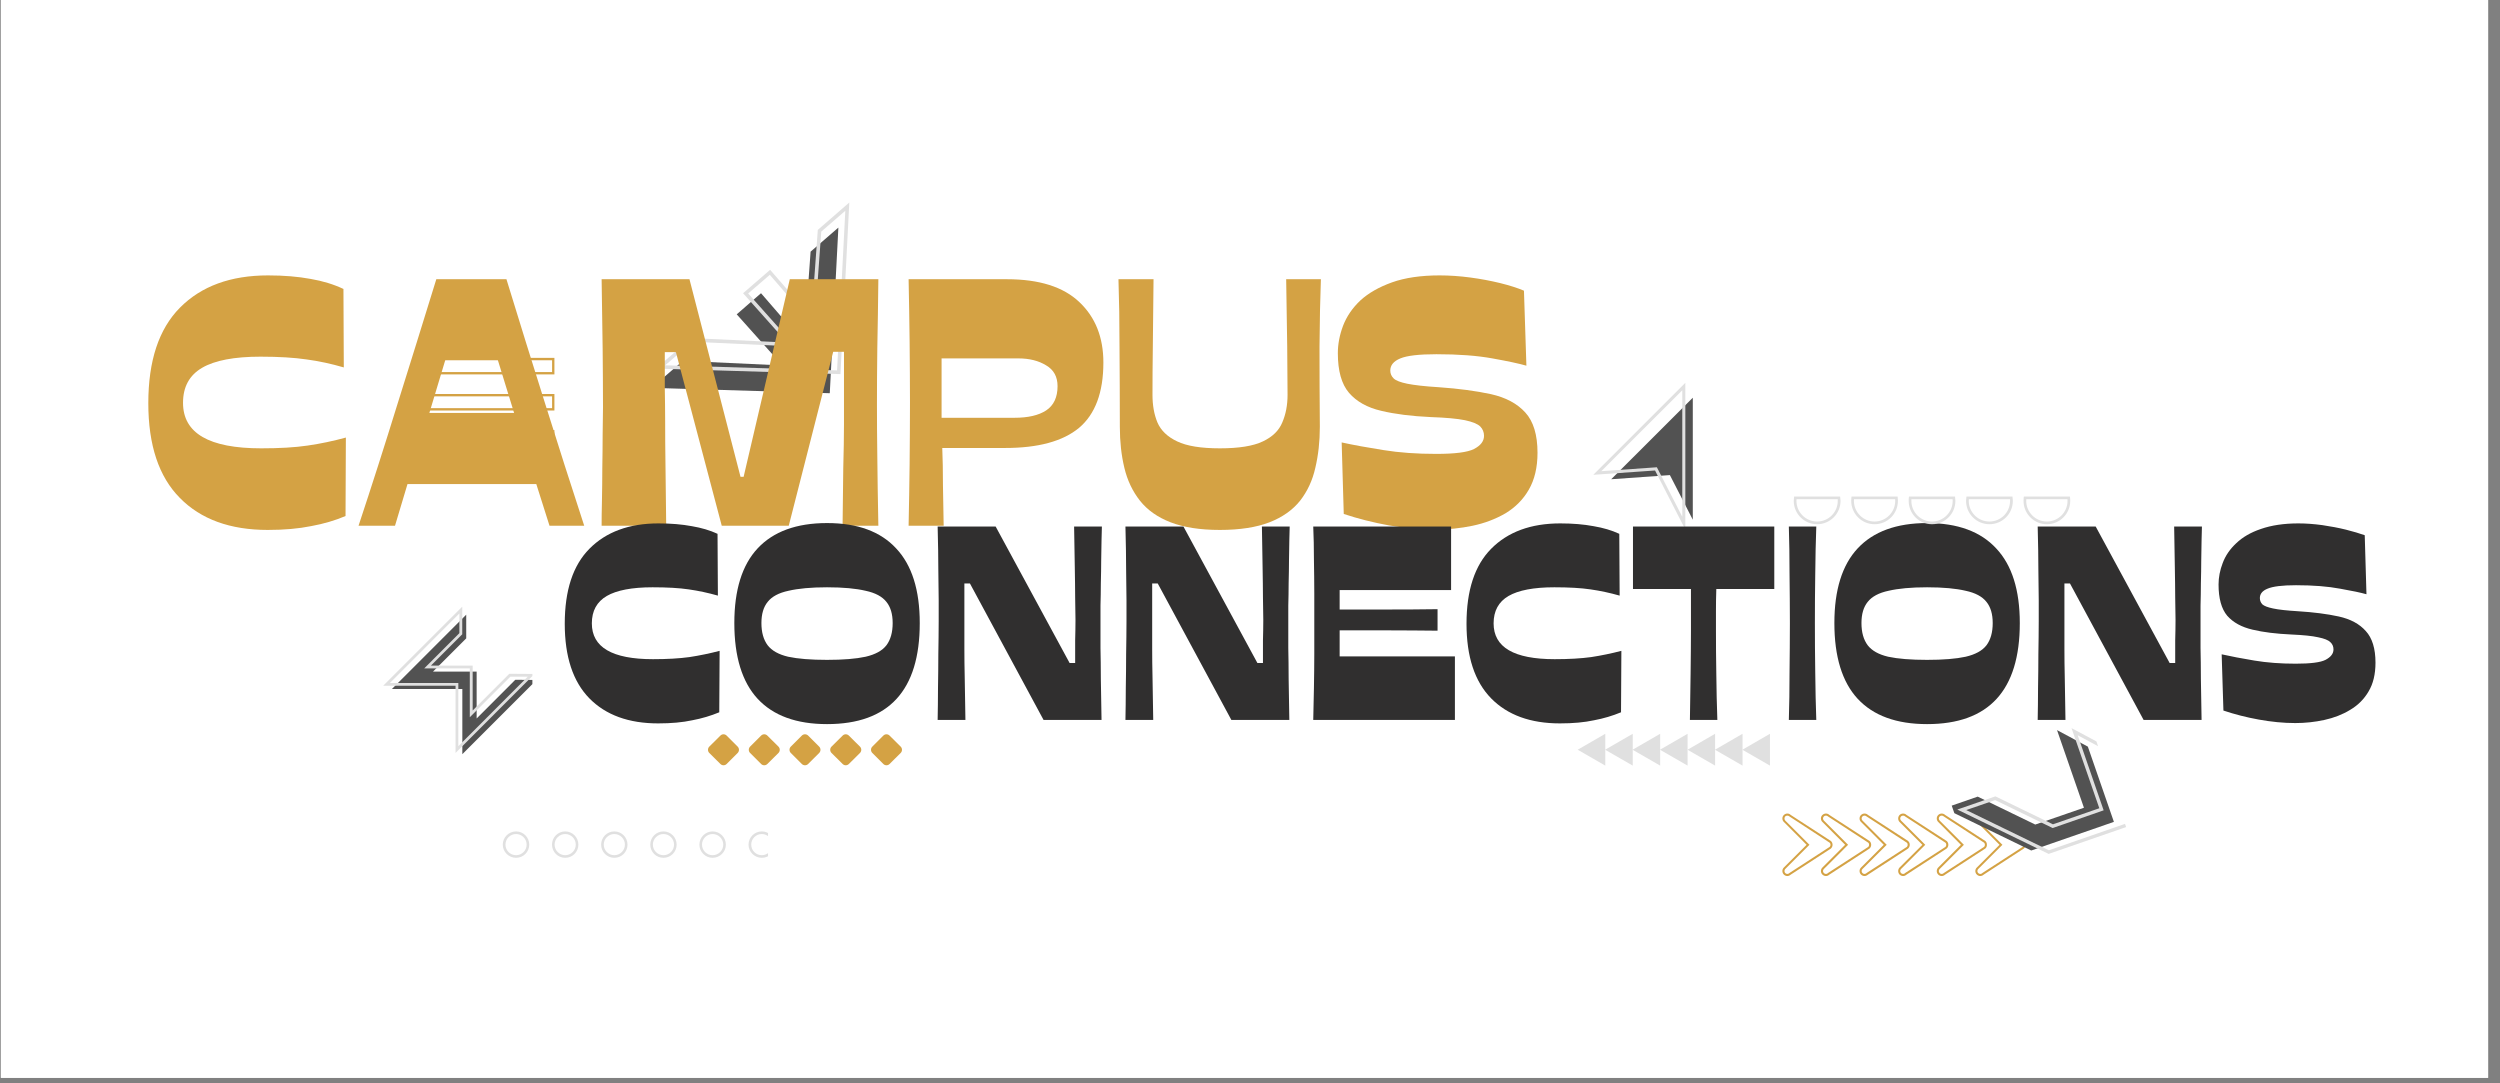 <svg xmlns="http://www.w3.org/2000/svg" xmlns:xlink="http://www.w3.org/1999/xlink" width="150" zoomAndPan="magnify" viewBox="0 0 112.5 48.75" height="65" preserveAspectRatio="xMidYMid meet" version="1.0"><rect x="0" y="0" width="112.5" height="48.75" fill="#808080" stroke="none"/><defs><g/><clipPath id="2172c9242b"><path d="M 0.039 0 L 111.965 0 L 111.965 48.5 L 0.039 48.5 Z M 0.039 0 " clip-rule="nonzero"/></clipPath><clipPath id="4ac22fd7d9"><path d="M 29 10 L 38 10 L 38 18 L 29 18 Z M 29 10 " clip-rule="nonzero"/></clipPath><clipPath id="ba3746bb2c"><path d="M 42.094 13.586 L 33.062 21.395 L 29.16 16.879 L 38.188 9.07 Z M 42.094 13.586 " clip-rule="nonzero"/></clipPath><clipPath id="5bd93a3784"><path d="M 42.094 13.586 L 33.062 21.395 L 29.16 16.879 L 38.188 9.07 Z M 42.094 13.586 " clip-rule="nonzero"/></clipPath><clipPath id="ed3556a349"><path d="M 29 9 L 39 9 L 39 17 L 29 17 Z M 29 9 " clip-rule="nonzero"/></clipPath><clipPath id="0053582eb6"><path d="M 42.094 13.586 L 33.062 21.395 L 29.16 16.879 L 38.188 9.07 Z M 42.094 13.586 " clip-rule="nonzero"/></clipPath><clipPath id="4456d33218"><path d="M 42.094 13.586 L 33.062 21.395 L 29.16 16.879 L 38.188 9.07 Z M 42.094 13.586 " clip-rule="nonzero"/></clipPath><clipPath id="08a546cd58"><path d="M 88 36.586 L 91.379 36.586 L 91.379 39.57 L 88 39.57 Z M 88 36.586 " clip-rule="nonzero"/></clipPath><clipPath id="46f1641cf6"><path d="M 87 36.586 L 90 36.586 L 90 39.57 L 87 39.57 Z M 87 36.586 " clip-rule="nonzero"/></clipPath><clipPath id="b71e057f1d"><path d="M 85 36.586 L 88 36.586 L 88 39.57 L 85 39.57 Z M 85 36.586 " clip-rule="nonzero"/></clipPath><clipPath id="bbcf06dd7e"><path d="M 83 36.586 L 86 36.586 L 86 39.57 L 83 39.57 Z M 83 36.586 " clip-rule="nonzero"/></clipPath><clipPath id="46b74de488"><path d="M 81 36.586 L 85 36.586 L 85 39.57 L 81 39.57 Z M 81 36.586 " clip-rule="nonzero"/></clipPath><clipPath id="e55bdb8d78"><path d="M 80.188 36.586 L 83 36.586 L 83 39.57 L 80.188 39.57 Z M 80.188 36.586 " clip-rule="nonzero"/></clipPath><clipPath id="34ee369a93"><path d="M 72 17.223 L 76.176 17.223 L 76.176 23.938 L 72 23.938 Z M 72 17.223 " clip-rule="nonzero"/></clipPath><clipPath id="0d746b180a"><path d="M 71.699 17.223 L 76 17.223 L 76 23.938 L 71.699 23.938 Z M 71.699 17.223 " clip-rule="nonzero"/></clipPath><clipPath id="b147ec4e43"><path d="M 39 33.023 L 40.797 33.023 L 40.797 34.516 L 39 34.516 Z M 39 33.023 " clip-rule="nonzero"/></clipPath><clipPath id="66a1e8ddcd"><path d="M 37 33.023 L 39 33.023 L 39 34.516 L 37 34.516 Z M 37 33.023 " clip-rule="nonzero"/></clipPath><clipPath id="5b60b39766"><path d="M 35 33.023 L 37 33.023 L 37 34.516 L 35 34.516 Z M 35 33.023 " clip-rule="nonzero"/></clipPath><clipPath id="7c6912f6e0"><path d="M 33 33.023 L 36 33.023 L 36 34.516 L 33 34.516 Z M 33 33.023 " clip-rule="nonzero"/></clipPath><clipPath id="2684982cb7"><path d="M 31.84 33.023 L 34 33.023 L 34 34.516 L 31.84 34.516 Z M 31.84 33.023 " clip-rule="nonzero"/></clipPath><clipPath id="217e57eaa2"><path d="M 33 37.414 L 34.562 37.414 L 34.562 38.906 L 33 38.906 Z M 33 37.414 " clip-rule="nonzero"/></clipPath><clipPath id="257f3c9bb8"><path d="M 31 37.414 L 33 37.414 L 33 38.906 L 31 38.906 Z M 31 37.414 " clip-rule="nonzero"/></clipPath><clipPath id="28bf65247f"><path d="M 29 37.414 L 31 37.414 L 31 38.906 L 29 38.906 Z M 29 37.414 " clip-rule="nonzero"/></clipPath><clipPath id="fef4da2837"><path d="M 27 37.414 L 29 37.414 L 29 38.906 L 27 38.906 Z M 27 37.414 " clip-rule="nonzero"/></clipPath><clipPath id="245b38760c"><path d="M 24 37.414 L 27 37.414 L 27 38.906 L 24 38.906 Z M 24 37.414 " clip-rule="nonzero"/></clipPath><clipPath id="5b34a3292d"><path d="M 22.625 37.414 L 24 37.414 L 24 38.906 L 22.625 38.906 Z M 22.625 37.414 " clip-rule="nonzero"/></clipPath><clipPath id="cbdfc03204"><path d="M 91 22.344 L 93.383 22.344 L 93.383 23.836 L 91 23.836 Z M 91 22.344 " clip-rule="nonzero"/></clipPath><clipPath id="4156d11269"><path d="M 88 22.344 L 91 22.344 L 91 23.836 L 88 23.836 Z M 88 22.344 " clip-rule="nonzero"/></clipPath><clipPath id="6716628d99"><path d="M 85 22.344 L 88 22.344 L 88 23.836 L 85 23.836 Z M 85 22.344 " clip-rule="nonzero"/></clipPath><clipPath id="c0d781e893"><path d="M 83 22.344 L 86 22.344 L 86 23.836 L 83 23.836 Z M 83 22.344 " clip-rule="nonzero"/></clipPath><clipPath id="7d82b6c88d"><path d="M 80.699 22.344 L 83 22.344 L 83 23.836 L 80.699 23.836 Z M 80.699 22.344 " clip-rule="nonzero"/></clipPath><clipPath id="eee216da5a"><path d="M 87 32 L 96 32 L 96 39 L 87 39 Z M 87 32 " clip-rule="nonzero"/></clipPath><clipPath id="5f7130e454"><path d="M 86.941 34.805 L 93.992 32.363 L 95.703 37.297 L 88.652 39.738 Z M 86.941 34.805 " clip-rule="nonzero"/></clipPath><clipPath id="6c7c62effa"><path d="M 94.336 32.242 L 87.285 34.684 L 88.992 39.621 L 96.043 37.18 Z M 94.336 32.242 " clip-rule="nonzero"/></clipPath><clipPath id="8b0aabad75"><path d="M 88 32 L 96 32 L 96 39 L 88 39 Z M 88 32 " clip-rule="nonzero"/></clipPath><clipPath id="efa3538c25"><path d="M 86.941 34.805 L 93.992 32.363 L 95.703 37.297 L 88.652 39.738 Z M 86.941 34.805 " clip-rule="nonzero"/></clipPath><clipPath id="4f71bd92e2"><path d="M 94.336 32.242 L 87.285 34.684 L 88.992 39.621 L 96.043 37.18 Z M 94.336 32.242 " clip-rule="nonzero"/></clipPath><clipPath id="bd3293078a"><path d="M 17.242 27.301 L 23.957 27.301 L 23.957 34 L 17.242 34 Z M 17.242 27.301 " clip-rule="nonzero"/></clipPath><clipPath id="c942979ef2"><path d="M 70.984 33.02 L 73 33.02 L 73 34.512 L 70.984 34.512 Z M 70.984 33.02 " clip-rule="nonzero"/></clipPath><clipPath id="655dff536c"><path d="M 72 33.02 L 74 33.02 L 74 34.512 L 72 34.512 Z M 72 33.02 " clip-rule="nonzero"/></clipPath><clipPath id="1fa5bd921b"><path d="M 73 33.02 L 75 33.02 L 75 34.512 L 73 34.512 Z M 73 33.02 " clip-rule="nonzero"/></clipPath><clipPath id="ca7a54faf0"><path d="M 74 33.02 L 76 33.02 L 76 34.512 L 74 34.512 Z M 74 33.02 " clip-rule="nonzero"/></clipPath><clipPath id="a071d2524b"><path d="M 75 33.02 L 78 33.02 L 78 34.512 L 75 34.512 Z M 75 33.02 " clip-rule="nonzero"/></clipPath><clipPath id="c30864e732"><path d="M 77 33.02 L 79 33.02 L 79 34.512 L 77 34.512 Z M 77 33.02 " clip-rule="nonzero"/></clipPath><clipPath id="90c0db49bd"><path d="M 78 33.02 L 79.66 33.02 L 79.66 34.512 L 78 34.512 Z M 78 33.02 " clip-rule="nonzero"/></clipPath><clipPath id="961ef4595a"><path d="M 19.035 19 L 25 19 L 25 19.832 L 19.035 19.832 Z M 19.035 19 " clip-rule="nonzero"/></clipPath><clipPath id="1622c9a654"><path d="M 19.035 17 L 25 17 L 25 19 L 19.035 19 Z M 19.035 17 " clip-rule="nonzero"/></clipPath><clipPath id="c41788c74c"><path d="M 19.035 16.102 L 25 16.102 L 25 17 L 19.035 17 Z M 19.035 16.102 " clip-rule="nonzero"/></clipPath></defs><g clip-path="url(#2172c9242b)"><path fill="#ffffff" d="M 0.039 0 L 111.965 0 L 111.965 48.5 L 0.039 48.5 Z M 0.039 0 " fill-opacity="1" fill-rule="nonzero"/><path fill="#ffffff" d="M 0.039 0 L 111.965 0 L 111.965 48.5 L 0.039 48.5 Z M 0.039 0 " fill-opacity="1" fill-rule="nonzero"/></g><g clip-path="url(#4ac22fd7d9)"><g clip-path="url(#ba3746bb2c)"><g clip-path="url(#5bd93a3784)"><path fill="#525252" d="M 37.727 10.242 L 36.477 11.324 L 36.18 15.43 L 34.246 13.195 L 33.152 14.145 L 35.207 16.445 L 30.73 16.238 L 29.324 17.453 L 37.34 17.695 Z M 37.727 10.242 " fill-opacity="1" fill-rule="nonzero"/></g></g></g><g clip-path="url(#ed3556a349)"><g clip-path="url(#0053582eb6)"><g clip-path="url(#4456d33218)"><path fill="#e0e0e0" d="M 29.516 16.586 L 31.102 15.215 L 31.137 15.215 L 35.418 15.414 L 33.438 13.195 L 34.656 12.141 L 36.516 14.285 L 36.801 10.344 L 38.219 9.113 L 37.82 16.836 Z M 31.16 15.379 L 29.934 16.438 L 37.668 16.668 L 38.039 9.484 L 36.957 10.422 L 36.648 14.688 L 34.641 12.367 L 33.668 13.207 L 35.797 15.594 Z M 31.16 15.379 " fill-opacity="1" fill-rule="nonzero"/></g></g></g><g clip-path="url(#08a546cd58)"><path fill="#d4a244" d="M 89.113 39.422 C 89.055 39.422 89 39.398 88.957 39.355 C 88.867 39.27 88.867 39.125 88.957 39.039 L 89.98 38.016 L 88.957 36.988 C 88.867 36.902 88.867 36.762 88.957 36.676 C 89.043 36.59 89.18 36.586 89.266 36.672 L 91.078 37.848 L 91.082 37.852 C 91.125 37.895 91.148 37.953 91.148 38.016 C 91.148 38.074 91.125 38.133 91.082 38.176 L 91.078 38.18 L 89.266 39.359 C 89.223 39.398 89.168 39.422 89.113 39.422 Z M 89.113 36.703 C 89.078 36.703 89.047 36.715 89.02 36.738 C 88.969 36.789 88.969 36.875 89.02 36.926 L 90.109 38.016 L 89.02 39.105 C 88.969 39.156 88.969 39.238 89.02 39.289 C 89.047 39.312 89.078 39.328 89.113 39.328 C 89.148 39.328 89.18 39.312 89.207 39.289 L 89.207 39.285 L 91.02 38.109 C 91.043 38.082 91.059 38.051 91.055 38.016 L 91.055 38.012 C 91.059 37.977 91.043 37.945 91.02 37.922 L 89.207 36.742 L 89.207 36.738 C 89.18 36.715 89.148 36.703 89.113 36.703 Z M 89.113 36.703 " fill-opacity="1" fill-rule="nonzero"/></g><g clip-path="url(#46f1641cf6)"><path fill="#d4a244" d="M 87.375 39.422 C 87.32 39.422 87.262 39.398 87.219 39.355 C 87.133 39.27 87.133 39.125 87.219 39.039 L 88.242 38.016 L 87.219 36.988 C 87.133 36.902 87.133 36.762 87.219 36.676 C 87.305 36.59 87.441 36.586 87.531 36.672 L 89.344 37.848 L 89.348 37.852 C 89.391 37.895 89.414 37.953 89.41 38.016 C 89.414 38.074 89.391 38.133 89.348 38.176 L 89.344 38.18 L 87.531 39.359 C 87.488 39.398 87.434 39.422 87.375 39.422 Z M 87.375 36.703 C 87.34 36.703 87.309 36.715 87.285 36.738 C 87.234 36.789 87.234 36.875 87.285 36.926 L 88.375 38.016 L 87.285 39.105 C 87.234 39.156 87.234 39.238 87.285 39.289 C 87.309 39.312 87.34 39.328 87.375 39.328 C 87.41 39.328 87.445 39.312 87.469 39.289 L 87.473 39.285 L 89.285 38.109 C 89.309 38.082 89.32 38.051 89.32 38.016 L 89.32 38.012 C 89.32 37.977 89.309 37.945 89.285 37.922 L 87.473 36.742 L 87.469 36.738 C 87.445 36.715 87.41 36.703 87.375 36.703 Z M 87.375 36.703 " fill-opacity="1" fill-rule="nonzero"/></g><g clip-path="url(#b71e057f1d)"><path fill="#d4a244" d="M 85.641 39.422 C 85.582 39.422 85.523 39.398 85.48 39.355 C 85.441 39.312 85.418 39.258 85.418 39.195 C 85.418 39.137 85.441 39.082 85.48 39.039 L 86.508 38.016 L 85.48 36.988 C 85.441 36.949 85.418 36.891 85.418 36.832 C 85.418 36.773 85.441 36.715 85.48 36.676 C 85.566 36.59 85.707 36.586 85.793 36.672 L 87.605 37.848 L 87.609 37.852 C 87.652 37.895 87.676 37.953 87.676 38.016 C 87.676 38.074 87.652 38.133 87.609 38.176 L 87.605 38.18 L 85.793 39.359 C 85.75 39.398 85.695 39.422 85.641 39.422 Z M 85.641 36.703 C 85.605 36.703 85.57 36.715 85.547 36.738 C 85.523 36.766 85.508 36.797 85.508 36.832 C 85.508 36.867 85.523 36.898 85.547 36.926 L 86.637 38.016 L 85.547 39.105 C 85.523 39.129 85.508 39.16 85.508 39.195 C 85.508 39.23 85.523 39.266 85.547 39.289 C 85.57 39.312 85.605 39.328 85.641 39.328 C 85.676 39.328 85.707 39.312 85.73 39.289 L 85.738 39.281 L 87.547 38.109 C 87.57 38.082 87.582 38.051 87.582 38.016 L 87.582 38.012 C 87.582 37.977 87.57 37.945 87.547 37.922 L 85.734 36.742 L 85.73 36.738 C 85.707 36.715 85.676 36.703 85.641 36.703 Z M 85.641 36.703 " fill-opacity="1" fill-rule="nonzero"/></g><g clip-path="url(#bbcf06dd7e)"><path fill="#d4a244" d="M 83.902 39.422 C 83.848 39.422 83.789 39.398 83.746 39.355 C 83.703 39.312 83.68 39.258 83.68 39.195 C 83.68 39.137 83.703 39.082 83.746 39.039 L 84.77 38.016 L 83.746 36.988 C 83.703 36.949 83.68 36.891 83.68 36.832 C 83.68 36.773 83.703 36.715 83.746 36.676 C 83.832 36.59 83.969 36.586 84.059 36.672 L 85.871 37.848 L 85.871 37.852 C 85.914 37.895 85.941 37.953 85.938 38.016 C 85.941 38.074 85.914 38.133 85.871 38.176 L 85.871 38.18 L 84.059 39.359 C 84.016 39.398 83.957 39.422 83.902 39.422 Z M 83.902 36.703 C 83.867 36.703 83.836 36.715 83.812 36.738 C 83.785 36.766 83.773 36.797 83.773 36.832 C 83.773 36.867 83.785 36.898 83.812 36.926 L 84.902 38.016 L 83.812 39.105 C 83.785 39.129 83.773 39.16 83.773 39.195 C 83.773 39.23 83.785 39.266 83.812 39.289 C 83.836 39.312 83.867 39.328 83.902 39.328 C 83.938 39.328 83.969 39.312 83.996 39.289 L 84.004 39.281 L 85.809 38.109 C 85.836 38.082 85.848 38.051 85.844 38.016 L 85.844 38.012 C 85.848 37.977 85.836 37.945 85.809 37.922 L 84 36.742 L 83.996 36.738 C 83.969 36.715 83.938 36.703 83.902 36.703 Z M 83.902 36.703 " fill-opacity="1" fill-rule="nonzero"/></g><g clip-path="url(#46b74de488)"><path fill="#d4a244" d="M 82.168 39.422 C 82.109 39.422 82.051 39.398 82.008 39.355 C 81.965 39.312 81.941 39.258 81.941 39.195 C 81.941 39.137 81.965 39.082 82.008 39.039 L 83.031 38.016 L 82.008 36.988 C 81.965 36.949 81.941 36.891 81.941 36.832 C 81.941 36.773 81.965 36.715 82.008 36.676 C 82.094 36.59 82.234 36.586 82.32 36.672 L 84.133 37.848 L 84.137 37.852 C 84.18 37.895 84.203 37.953 84.203 38.016 C 84.203 38.074 84.18 38.133 84.137 38.176 L 84.129 38.184 L 82.32 39.359 C 82.277 39.398 82.223 39.422 82.168 39.422 Z M 82.168 36.703 C 82.133 36.703 82.098 36.715 82.074 36.738 C 82.051 36.766 82.035 36.797 82.035 36.832 C 82.035 36.867 82.051 36.898 82.074 36.926 L 83.164 38.016 L 82.074 39.105 C 82.051 39.129 82.035 39.16 82.035 39.195 C 82.035 39.23 82.051 39.266 82.074 39.289 C 82.098 39.312 82.133 39.328 82.168 39.328 C 82.199 39.328 82.234 39.312 82.258 39.289 L 82.266 39.281 L 84.074 38.109 C 84.098 38.082 84.109 38.051 84.109 38.016 L 84.109 38.012 C 84.109 37.977 84.098 37.945 84.074 37.922 L 82.262 36.742 L 82.258 36.738 C 82.234 36.715 82.199 36.703 82.168 36.703 Z M 82.168 36.703 " fill-opacity="1" fill-rule="nonzero"/></g><g clip-path="url(#e55bdb8d78)"><path fill="#d4a244" d="M 80.43 39.422 C 80.371 39.422 80.316 39.398 80.273 39.355 C 80.23 39.312 80.207 39.258 80.207 39.195 C 80.207 39.137 80.23 39.082 80.273 39.039 L 81.297 38.016 L 80.273 36.988 C 80.23 36.949 80.207 36.891 80.207 36.832 C 80.207 36.773 80.23 36.715 80.273 36.676 C 80.359 36.59 80.496 36.586 80.582 36.672 L 82.395 37.848 L 82.398 37.852 C 82.441 37.895 82.465 37.953 82.465 38.016 C 82.465 38.074 82.441 38.133 82.398 38.176 L 82.391 38.184 L 80.582 39.359 C 80.539 39.398 80.484 39.422 80.43 39.422 Z M 80.43 36.703 C 80.395 36.703 80.363 36.715 80.336 36.738 C 80.312 36.766 80.301 36.797 80.301 36.832 C 80.301 36.867 80.312 36.898 80.336 36.926 L 81.426 38.016 L 80.336 39.105 C 80.312 39.129 80.301 39.16 80.301 39.195 C 80.301 39.23 80.312 39.266 80.336 39.289 C 80.363 39.312 80.395 39.328 80.43 39.328 C 80.465 39.328 80.496 39.312 80.523 39.289 L 80.523 39.285 L 80.531 39.281 L 82.336 38.109 C 82.359 38.082 82.375 38.051 82.371 38.016 L 82.371 38.012 C 82.375 37.977 82.359 37.945 82.336 37.922 L 80.527 36.742 L 80.523 36.738 C 80.496 36.715 80.465 36.703 80.43 36.703 Z M 80.43 36.703 " fill-opacity="1" fill-rule="nonzero"/></g><g clip-path="url(#34ee369a93)"><path fill="#525252" d="M 72.504 21.566 L 76.398 17.676 L 76.398 23.82 L 75.145 21.379 Z M 72.504 21.566 " fill-opacity="1" fill-rule="nonzero"/></g><g clip-path="url(#0d746b180a)"><path fill="#e0e0e0" d="M 75.84 23.828 L 74.477 21.172 L 71.699 21.367 L 75.84 17.227 Z M 74.559 21.027 L 75.703 23.254 L 75.703 17.562 L 72.059 21.203 Z M 74.559 21.027 " fill-opacity="1" fill-rule="nonzero"/></g><g clip-path="url(#b147ec4e43)"><path fill="#d4a244" d="M 39.75 34.379 L 39.254 33.883 C 39.176 33.805 39.176 33.676 39.254 33.598 L 39.75 33.102 C 39.828 33.023 39.953 33.023 40.031 33.102 L 40.531 33.598 C 40.609 33.676 40.609 33.805 40.531 33.883 L 40.031 34.379 C 39.953 34.457 39.828 34.457 39.75 34.379 Z M 39.75 34.379 " fill-opacity="1" fill-rule="nonzero"/></g><g clip-path="url(#66a1e8ddcd)"><path fill="#d4a244" d="M 37.918 34.379 L 37.418 33.883 C 37.34 33.805 37.34 33.676 37.418 33.598 L 37.918 33.102 C 37.996 33.023 38.121 33.023 38.199 33.102 L 38.699 33.598 C 38.777 33.676 38.777 33.805 38.699 33.883 L 38.199 34.379 C 38.121 34.457 37.996 34.457 37.918 34.379 Z M 37.918 34.379 " fill-opacity="1" fill-rule="nonzero"/></g><g clip-path="url(#5b60b39766)"><path fill="#d4a244" d="M 36.082 34.379 L 35.586 33.883 C 35.508 33.805 35.508 33.676 35.586 33.598 L 36.082 33.102 C 36.16 33.023 36.289 33.023 36.367 33.102 L 36.863 33.598 C 36.941 33.676 36.941 33.805 36.863 33.883 L 36.367 34.379 C 36.289 34.457 36.16 34.457 36.082 34.379 Z M 36.082 34.379 " fill-opacity="1" fill-rule="nonzero"/></g><g clip-path="url(#7c6912f6e0)"><path fill="#d4a244" d="M 34.25 34.379 L 33.754 33.883 C 33.676 33.805 33.676 33.676 33.754 33.598 L 34.25 33.102 C 34.328 33.023 34.453 33.023 34.531 33.102 L 35.031 33.598 C 35.109 33.676 35.109 33.805 35.031 33.883 L 34.531 34.379 C 34.453 34.457 34.328 34.457 34.25 34.379 Z M 34.25 34.379 " fill-opacity="1" fill-rule="nonzero"/></g><g clip-path="url(#2684982cb7)"><path fill="#d4a244" d="M 32.418 34.379 L 31.918 33.883 C 31.84 33.805 31.84 33.676 31.918 33.598 L 32.418 33.102 C 32.496 33.023 32.621 33.023 32.699 33.102 L 33.195 33.598 C 33.273 33.676 33.273 33.805 33.195 33.883 L 32.699 34.379 C 32.621 34.457 32.496 34.457 32.418 34.379 Z M 32.418 34.379 " fill-opacity="1" fill-rule="nonzero"/></g><g clip-path="url(#217e57eaa2)"><path fill="#e0e0e0" d="M 34.281 38.602 C 33.953 38.602 33.684 38.336 33.684 38.008 C 33.684 37.68 33.953 37.414 34.281 37.414 C 34.609 37.414 34.875 37.68 34.875 38.008 C 34.875 38.336 34.609 38.602 34.281 38.602 Z M 34.281 37.531 C 34.016 37.531 33.805 37.746 33.805 38.008 C 33.805 38.27 34.016 38.484 34.281 38.484 C 34.543 38.484 34.758 38.27 34.758 38.008 C 34.758 37.746 34.543 37.531 34.281 37.531 Z M 34.281 37.531 " fill-opacity="1" fill-rule="nonzero"/></g><g clip-path="url(#257f3c9bb8)"><path fill="#e0e0e0" d="M 32.066 38.602 C 31.742 38.602 31.473 38.336 31.473 38.008 C 31.473 37.68 31.742 37.414 32.066 37.414 C 32.395 37.414 32.664 37.68 32.664 38.008 C 32.664 38.336 32.395 38.602 32.066 38.602 Z M 32.066 37.531 C 31.805 37.531 31.59 37.746 31.59 38.008 C 31.59 38.27 31.805 38.484 32.066 38.484 C 32.332 38.484 32.547 38.27 32.547 38.008 C 32.547 37.746 32.332 37.531 32.066 37.531 Z M 32.066 37.531 " fill-opacity="1" fill-rule="nonzero"/></g><g clip-path="url(#28bf65247f)"><path fill="#e0e0e0" d="M 29.855 38.602 C 29.527 38.602 29.262 38.336 29.262 38.008 C 29.262 37.68 29.527 37.414 29.855 37.414 C 30.184 37.414 30.449 37.68 30.449 38.008 C 30.449 38.336 30.184 38.602 29.855 38.602 Z M 29.855 37.531 C 29.594 37.531 29.379 37.746 29.379 38.008 C 29.379 38.27 29.594 38.484 29.855 38.484 C 30.121 38.484 30.332 38.27 30.332 38.008 C 30.332 37.746 30.121 37.531 29.855 37.531 Z M 29.855 37.531 " fill-opacity="1" fill-rule="nonzero"/></g><g clip-path="url(#fef4da2837)"><path fill="#e0e0e0" d="M 27.645 38.602 C 27.316 38.602 27.051 38.336 27.051 38.008 C 27.051 37.68 27.316 37.414 27.645 37.414 C 27.973 37.414 28.238 37.68 28.238 38.008 C 28.238 38.336 27.973 38.602 27.645 38.602 Z M 27.645 37.531 C 27.383 37.531 27.168 37.746 27.168 38.008 C 27.168 38.27 27.383 38.484 27.645 38.484 C 27.906 38.484 28.121 38.27 28.121 38.008 C 28.121 37.746 27.906 37.531 27.645 37.531 Z M 27.645 37.531 " fill-opacity="1" fill-rule="nonzero"/></g><g clip-path="url(#245b38760c)"><path fill="#e0e0e0" d="M 25.434 38.602 C 25.105 38.602 24.84 38.336 24.84 38.008 C 24.84 37.68 25.105 37.414 25.434 37.414 C 25.762 37.414 26.027 37.68 26.027 38.008 C 26.027 38.336 25.762 38.602 25.434 38.602 Z M 25.434 37.531 C 25.172 37.531 24.957 37.746 24.957 38.008 C 24.957 38.27 25.172 38.484 25.434 38.484 C 25.695 38.484 25.91 38.27 25.91 38.008 C 25.91 37.746 25.695 37.531 25.434 37.531 Z M 25.434 37.531 " fill-opacity="1" fill-rule="nonzero"/></g><g clip-path="url(#5b34a3292d)"><path fill="#e0e0e0" d="M 23.223 38.602 C 22.895 38.602 22.625 38.336 22.625 38.008 C 22.625 37.68 22.895 37.414 23.223 37.414 C 23.551 37.414 23.816 37.68 23.816 38.008 C 23.816 38.336 23.551 38.602 23.223 38.602 Z M 23.223 37.531 C 22.957 37.531 22.746 37.746 22.746 38.008 C 22.746 38.27 22.957 38.484 23.223 38.484 C 23.484 38.484 23.699 38.27 23.699 38.008 C 23.699 37.746 23.484 37.531 23.223 37.531 Z M 23.223 37.531 " fill-opacity="1" fill-rule="nonzero"/></g><g fill="#d4a244" fill-opacity="1"><g transform="translate(6.33, 23.659)"><g><path d="M 5.719 0.188 C 4.031 0.188 2.711 -0.289 1.766 -1.25 C 0.816 -2.207 0.344 -3.629 0.344 -5.516 C 0.344 -7.422 0.816 -8.852 1.766 -9.812 C 2.723 -10.781 4.047 -11.266 5.734 -11.266 C 6.453 -11.266 7.086 -11.211 7.641 -11.109 C 8.191 -11.016 8.688 -10.863 9.125 -10.656 L 9.141 -7.125 C 8.578 -7.289 8.02 -7.41 7.469 -7.484 C 6.914 -7.566 6.223 -7.609 5.391 -7.609 C 4.211 -7.609 3.336 -7.441 2.766 -7.109 C 2.191 -6.773 1.906 -6.25 1.906 -5.531 C 1.906 -4.164 3.078 -3.484 5.422 -3.484 C 6.242 -3.484 6.941 -3.523 7.516 -3.609 C 8.086 -3.691 8.66 -3.812 9.234 -3.969 L 9.219 -0.438 C 8.75 -0.238 8.234 -0.086 7.672 0.016 C 7.117 0.129 6.469 0.188 5.719 0.188 Z M 5.719 0.188 "/></g></g></g><g fill="#d4a244" fill-opacity="1"><g transform="translate(16.056, 23.659)"><g><path d="M 0.078 0 C 0.672 -1.789 1.254 -3.613 1.828 -5.469 C 2.41 -7.32 2.992 -9.195 3.578 -11.094 L 6.734 -11.094 C 7.316 -9.195 7.898 -7.32 8.484 -5.469 C 9.066 -3.613 9.648 -1.789 10.234 0 L 8.672 0 L 8.078 -1.875 L 2.281 -1.875 L 1.719 0 Z M 3.266 -5.078 L 7.078 -5.078 L 6.328 -7.516 L 4 -7.516 Z M 3.266 -5.078 "/></g></g></g><g fill="#d4a244" fill-opacity="1"><g transform="translate(26.385, 23.659)"><g><path d="M 0.688 0 C 0.688 -0.301 0.691 -0.68 0.703 -1.141 C 0.711 -1.609 0.719 -2.098 0.719 -2.609 C 0.727 -3.117 0.734 -3.613 0.734 -4.094 C 0.742 -4.57 0.75 -4.984 0.75 -5.328 C 0.75 -6.203 0.742 -7.086 0.734 -7.984 C 0.723 -8.891 0.707 -9.926 0.688 -11.094 L 4.641 -11.094 L 6.938 -2.203 L 7.078 -2.203 L 9.156 -11.094 L 13.141 -11.094 C 13.129 -9.977 13.113 -8.945 13.094 -8 C 13.082 -7.062 13.078 -6.211 13.078 -5.453 C 13.078 -4.742 13.082 -3.961 13.094 -3.109 C 13.102 -2.254 13.117 -1.219 13.141 0 L 11.531 0 C 11.539 -0.969 11.551 -1.832 11.562 -2.594 C 11.582 -3.352 11.594 -4.004 11.594 -4.547 L 11.594 -7.828 L 11.109 -7.828 L 9.109 0 L 6.094 0 L 4.031 -7.812 L 3.531 -7.812 C 3.531 -7.207 3.531 -6.66 3.531 -6.172 C 3.539 -5.68 3.547 -5.191 3.547 -4.703 C 3.547 -4.086 3.551 -3.422 3.562 -2.703 C 3.57 -1.992 3.582 -1.094 3.594 0 Z M 0.688 0 "/></g></g></g><g fill="#d4a244" fill-opacity="1"><g transform="translate(40.199, 23.659)"><g><path d="M 0.688 0 C 0.707 -0.914 0.723 -1.844 0.734 -2.781 C 0.742 -3.719 0.75 -4.633 0.75 -5.531 C 0.75 -6.414 0.742 -7.332 0.734 -8.281 C 0.723 -9.227 0.707 -10.164 0.688 -11.094 L 5.109 -11.094 C 6.566 -11.094 7.656 -10.75 8.375 -10.062 C 9.094 -9.383 9.453 -8.477 9.453 -7.344 C 9.453 -6 9.086 -5.02 8.359 -4.406 C 7.629 -3.801 6.52 -3.5 5.031 -3.5 L 2.203 -3.5 C 2.223 -3.02 2.234 -2.457 2.234 -1.812 C 2.242 -1.176 2.254 -0.57 2.266 0 Z M 2.172 -4.859 L 5.453 -4.859 C 6.066 -4.859 6.539 -4.969 6.875 -5.188 C 7.219 -5.414 7.391 -5.781 7.391 -6.281 C 7.391 -6.707 7.219 -7.02 6.875 -7.219 C 6.539 -7.426 6.125 -7.531 5.625 -7.531 L 2.172 -7.531 Z M 2.172 -4.859 "/></g></g></g><g fill="#d4a244" fill-opacity="1"><g transform="translate(49.862, 23.659)"><g><path d="M 5.031 0.188 C 4.133 0.188 3.395 0.07 2.812 -0.156 C 2.227 -0.383 1.77 -0.707 1.438 -1.125 C 1.102 -1.551 0.867 -2.047 0.734 -2.609 C 0.598 -3.172 0.531 -3.785 0.531 -4.453 C 0.531 -5.723 0.523 -6.914 0.516 -8.031 C 0.516 -9.145 0.5 -10.164 0.469 -11.094 L 2.047 -11.094 C 2.035 -10 2.023 -9.016 2.016 -8.141 C 2.004 -7.266 2 -6.516 2 -5.891 C 2 -5.43 2.07 -5.02 2.219 -4.656 C 2.375 -4.289 2.672 -4.004 3.109 -3.797 C 3.547 -3.586 4.188 -3.484 5.031 -3.484 C 5.883 -3.484 6.531 -3.586 6.969 -3.797 C 7.406 -4.004 7.695 -4.289 7.844 -4.656 C 8 -5.02 8.078 -5.43 8.078 -5.891 C 8.078 -6.461 8.07 -7.195 8.062 -8.094 C 8.051 -9 8.035 -10 8.016 -11.094 L 9.578 -11.094 C 9.547 -10.219 9.523 -9.207 9.516 -8.062 C 9.516 -6.914 9.52 -5.711 9.531 -4.453 C 9.531 -3.785 9.461 -3.172 9.328 -2.609 C 9.203 -2.047 8.973 -1.551 8.641 -1.125 C 8.305 -0.707 7.848 -0.383 7.266 -0.156 C 6.68 0.07 5.938 0.188 5.031 0.188 Z M 5.031 0.188 "/></g></g></g><g fill="#d4a244" fill-opacity="1"><g transform="translate(59.922, 23.659)"><g><path d="M 4.672 0.172 C 3.992 0.172 3.297 0.109 2.578 -0.016 C 1.859 -0.148 1.18 -0.32 0.547 -0.531 L 0.453 -3.75 C 0.984 -3.633 1.609 -3.52 2.328 -3.406 C 3.047 -3.289 3.836 -3.234 4.703 -3.234 C 5.547 -3.234 6.113 -3.305 6.406 -3.453 C 6.707 -3.609 6.859 -3.805 6.859 -4.047 C 6.859 -4.211 6.801 -4.352 6.688 -4.469 C 6.57 -4.582 6.344 -4.676 6 -4.75 C 5.656 -4.82 5.141 -4.867 4.453 -4.891 C 3.598 -4.93 2.859 -5.023 2.234 -5.172 C 1.609 -5.316 1.125 -5.586 0.781 -5.984 C 0.445 -6.379 0.281 -6.973 0.281 -7.766 C 0.281 -8.172 0.359 -8.582 0.516 -9 C 0.68 -9.426 0.941 -9.805 1.297 -10.141 C 1.66 -10.473 2.133 -10.742 2.719 -10.953 C 3.301 -11.16 4.016 -11.266 4.859 -11.266 C 5.305 -11.266 5.766 -11.234 6.234 -11.172 C 6.711 -11.109 7.16 -11.023 7.578 -10.922 C 8.004 -10.816 8.363 -10.703 8.656 -10.578 L 8.766 -7.203 C 8.441 -7.297 7.93 -7.406 7.234 -7.531 C 6.547 -7.656 5.707 -7.719 4.719 -7.719 C 3.938 -7.719 3.395 -7.656 3.094 -7.531 C 2.789 -7.406 2.641 -7.223 2.641 -6.984 C 2.641 -6.848 2.691 -6.727 2.797 -6.625 C 2.898 -6.531 3.102 -6.453 3.406 -6.391 C 3.719 -6.328 4.191 -6.273 4.828 -6.234 C 5.723 -6.172 6.504 -6.066 7.172 -5.922 C 7.836 -5.773 8.352 -5.5 8.719 -5.094 C 9.082 -4.695 9.266 -4.094 9.266 -3.281 C 9.266 -2.625 9.133 -2.07 8.875 -1.625 C 8.625 -1.188 8.273 -0.832 7.828 -0.562 C 7.379 -0.301 6.883 -0.113 6.344 0 C 5.801 0.113 5.242 0.172 4.672 0.172 Z M 4.672 0.172 "/></g></g></g><g fill="#302f2f" fill-opacity="1"><g transform="translate(25.133, 32.397)"><g><path d="M 4.484 0.156 C 3.16 0.156 2.129 -0.219 1.391 -0.969 C 0.648 -1.727 0.281 -2.848 0.281 -4.328 C 0.281 -5.828 0.648 -6.953 1.391 -7.703 C 2.141 -8.461 3.176 -8.844 4.5 -8.844 C 5.062 -8.844 5.562 -8.801 6 -8.719 C 6.438 -8.645 6.82 -8.531 7.156 -8.375 L 7.172 -5.594 C 6.734 -5.719 6.297 -5.812 5.859 -5.875 C 5.43 -5.938 4.891 -5.969 4.234 -5.969 C 3.305 -5.969 2.617 -5.836 2.172 -5.578 C 1.723 -5.316 1.5 -4.906 1.5 -4.344 C 1.5 -3.27 2.414 -2.734 4.25 -2.734 C 4.895 -2.734 5.441 -2.766 5.891 -2.828 C 6.348 -2.898 6.801 -2.992 7.25 -3.109 L 7.234 -0.344 C 6.859 -0.188 6.453 -0.066 6.016 0.016 C 5.586 0.109 5.078 0.156 4.484 0.156 Z M 4.484 0.156 "/></g></g></g><g fill="#302f2f" fill-opacity="1"><g transform="translate(32.764, 32.397)"><g><path d="M 4.453 0.188 C 3.078 0.188 2.035 -0.191 1.328 -0.953 C 0.629 -1.711 0.281 -2.848 0.281 -4.359 C 0.281 -5.848 0.629 -6.969 1.328 -7.719 C 2.035 -8.477 3.078 -8.859 4.453 -8.859 C 5.828 -8.859 6.863 -8.477 7.562 -7.719 C 8.27 -6.969 8.625 -5.848 8.625 -4.359 C 8.625 -1.328 7.234 0.188 4.453 0.188 Z M 1.5 -4.359 C 1.5 -3.941 1.594 -3.609 1.781 -3.359 C 1.969 -3.117 2.273 -2.945 2.703 -2.844 C 3.141 -2.75 3.723 -2.703 4.453 -2.703 C 5.18 -2.703 5.758 -2.75 6.188 -2.844 C 6.625 -2.945 6.938 -3.117 7.125 -3.359 C 7.312 -3.609 7.406 -3.941 7.406 -4.359 C 7.406 -4.766 7.312 -5.082 7.125 -5.312 C 6.938 -5.551 6.625 -5.719 6.188 -5.812 C 5.758 -5.914 5.18 -5.969 4.453 -5.969 C 3.734 -5.969 3.156 -5.914 2.719 -5.812 C 2.281 -5.719 1.969 -5.551 1.781 -5.312 C 1.594 -5.082 1.5 -4.766 1.5 -4.359 Z M 1.5 -4.359 "/></g></g></g><g fill="#302f2f" fill-opacity="1"><g transform="translate(41.663, 32.397)"><g><path d="M 0.531 0 C 0.539 -0.445 0.547 -0.926 0.547 -1.438 C 0.555 -1.945 0.562 -2.457 0.562 -2.969 C 0.57 -3.488 0.578 -3.977 0.578 -4.438 C 0.578 -4.719 0.578 -5.035 0.578 -5.391 C 0.578 -5.754 0.57 -6.203 0.562 -6.734 C 0.562 -7.266 0.551 -7.922 0.531 -8.703 L 3.141 -8.703 L 6.469 -2.562 L 6.719 -2.562 C 6.719 -2.938 6.719 -3.273 6.719 -3.578 C 6.727 -3.891 6.734 -4.195 6.734 -4.5 C 6.734 -4.801 6.727 -5.141 6.719 -5.516 C 6.719 -5.891 6.711 -6.332 6.703 -6.844 C 6.691 -7.363 6.68 -7.984 6.672 -8.703 L 7.922 -8.703 C 7.922 -8.566 7.914 -8.363 7.906 -8.094 C 7.906 -7.832 7.898 -7.531 7.891 -7.188 C 7.891 -6.852 7.883 -6.508 7.875 -6.156 C 7.875 -5.801 7.867 -5.461 7.859 -5.141 C 7.859 -4.828 7.859 -4.566 7.859 -4.359 C 7.859 -4.016 7.859 -3.641 7.859 -3.234 C 7.867 -2.836 7.875 -2.375 7.875 -1.844 C 7.883 -1.32 7.895 -0.707 7.906 0 L 5.297 0 L 1.984 -6.141 L 1.734 -6.141 C 1.734 -5.734 1.734 -5.375 1.734 -5.062 C 1.734 -4.758 1.734 -4.461 1.734 -4.172 C 1.734 -3.879 1.734 -3.551 1.734 -3.188 C 1.734 -2.82 1.738 -2.383 1.75 -1.875 C 1.758 -1.363 1.77 -0.738 1.781 0 Z M 0.531 0 "/></g></g></g><g fill="#302f2f" fill-opacity="1"><g transform="translate(50.114, 32.397)"><g><path d="M 0.531 0 C 0.539 -0.445 0.547 -0.926 0.547 -1.438 C 0.555 -1.945 0.562 -2.457 0.562 -2.969 C 0.57 -3.488 0.578 -3.977 0.578 -4.438 C 0.578 -4.719 0.578 -5.035 0.578 -5.391 C 0.578 -5.754 0.57 -6.203 0.562 -6.734 C 0.562 -7.266 0.551 -7.922 0.531 -8.703 L 3.141 -8.703 L 6.469 -2.562 L 6.719 -2.562 C 6.719 -2.938 6.719 -3.273 6.719 -3.578 C 6.727 -3.891 6.734 -4.195 6.734 -4.5 C 6.734 -4.801 6.727 -5.141 6.719 -5.516 C 6.719 -5.891 6.711 -6.332 6.703 -6.844 C 6.691 -7.363 6.68 -7.984 6.672 -8.703 L 7.922 -8.703 C 7.922 -8.566 7.914 -8.363 7.906 -8.094 C 7.906 -7.832 7.898 -7.531 7.891 -7.188 C 7.891 -6.852 7.883 -6.508 7.875 -6.156 C 7.875 -5.801 7.867 -5.461 7.859 -5.141 C 7.859 -4.828 7.859 -4.566 7.859 -4.359 C 7.859 -4.016 7.859 -3.641 7.859 -3.234 C 7.867 -2.836 7.875 -2.375 7.875 -1.844 C 7.883 -1.32 7.895 -0.707 7.906 0 L 5.297 0 L 1.984 -6.141 L 1.734 -6.141 C 1.734 -5.734 1.734 -5.375 1.734 -5.062 C 1.734 -4.758 1.734 -4.461 1.734 -4.172 C 1.734 -3.879 1.734 -3.551 1.734 -3.188 C 1.734 -2.82 1.738 -2.383 1.75 -1.875 C 1.758 -1.363 1.77 -0.738 1.781 0 Z M 0.531 0 "/></g></g></g><g fill="#302f2f" fill-opacity="1"><g transform="translate(58.565, 32.397)"><g><path d="M 0.531 0 C 0.539 -0.445 0.551 -0.926 0.562 -1.438 C 0.57 -1.957 0.578 -2.469 0.578 -2.969 C 0.578 -3.469 0.578 -3.922 0.578 -4.328 C 0.578 -4.723 0.578 -5.172 0.578 -5.672 C 0.578 -6.18 0.57 -6.695 0.562 -7.219 C 0.562 -7.75 0.551 -8.242 0.531 -8.703 L 6.734 -8.703 L 6.734 -5.844 L 1.719 -5.844 L 1.719 -4.969 C 2.457 -4.969 3.191 -4.969 3.922 -4.969 C 4.66 -4.969 5.395 -4.973 6.125 -4.984 L 6.125 -4.016 C 5.395 -4.023 4.66 -4.031 3.922 -4.031 C 3.191 -4.031 2.457 -4.031 1.719 -4.031 L 1.719 -2.859 L 6.906 -2.859 L 6.906 0 Z M 0.531 0 "/></g></g></g><g fill="#302f2f" fill-opacity="1"><g transform="translate(65.712, 32.397)"><g><path d="M 4.484 0.156 C 3.16 0.156 2.129 -0.219 1.391 -0.969 C 0.648 -1.727 0.281 -2.848 0.281 -4.328 C 0.281 -5.828 0.648 -6.953 1.391 -7.703 C 2.141 -8.461 3.176 -8.844 4.5 -8.844 C 5.062 -8.844 5.562 -8.801 6 -8.719 C 6.438 -8.645 6.82 -8.531 7.156 -8.375 L 7.172 -5.594 C 6.734 -5.719 6.297 -5.812 5.859 -5.875 C 5.43 -5.938 4.891 -5.969 4.234 -5.969 C 3.305 -5.969 2.617 -5.836 2.172 -5.578 C 1.723 -5.316 1.5 -4.906 1.5 -4.344 C 1.5 -3.27 2.414 -2.734 4.25 -2.734 C 4.895 -2.734 5.441 -2.766 5.891 -2.828 C 6.348 -2.898 6.801 -2.992 7.25 -3.109 L 7.234 -0.344 C 6.859 -0.188 6.453 -0.066 6.016 0.016 C 5.586 0.109 5.078 0.156 4.484 0.156 Z M 4.484 0.156 "/></g></g></g><g fill="#302f2f" fill-opacity="1"><g transform="translate(73.343, 32.397)"><g><path d="M 2.703 0 C 2.711 -0.695 2.723 -1.395 2.734 -2.094 C 2.742 -2.789 2.75 -3.426 2.75 -4 L 2.75 -5.891 L 0.141 -5.891 L 0.141 -8.703 L 6.5 -8.703 L 6.5 -5.891 L 3.891 -5.891 C 3.879 -5.547 3.875 -5.219 3.875 -4.906 C 3.875 -4.594 3.875 -4.289 3.875 -4 C 3.875 -3.406 3.879 -2.758 3.891 -2.062 C 3.898 -1.363 3.914 -0.676 3.938 0 Z M 2.703 0 "/></g></g></g><g fill="#302f2f" fill-opacity="1"><g transform="translate(79.967, 32.397)"><g><path d="M 0.531 0 C 0.551 -0.664 0.562 -1.375 0.562 -2.125 C 0.57 -2.883 0.578 -3.629 0.578 -4.359 C 0.578 -5.086 0.57 -5.828 0.562 -6.578 C 0.562 -7.336 0.551 -8.047 0.531 -8.703 L 1.766 -8.703 C 1.742 -8.047 1.727 -7.332 1.719 -6.562 C 1.707 -5.801 1.703 -5.066 1.703 -4.359 C 1.703 -3.641 1.707 -2.898 1.719 -2.141 C 1.727 -1.379 1.742 -0.664 1.766 0 Z M 0.531 0 "/></g></g></g><g fill="#302f2f" fill-opacity="1"><g transform="translate(82.266, 32.397)"><g><path d="M 4.453 0.188 C 3.078 0.188 2.035 -0.191 1.328 -0.953 C 0.629 -1.711 0.281 -2.848 0.281 -4.359 C 0.281 -5.848 0.629 -6.969 1.328 -7.719 C 2.035 -8.477 3.078 -8.859 4.453 -8.859 C 5.828 -8.859 6.863 -8.477 7.562 -7.719 C 8.27 -6.969 8.625 -5.848 8.625 -4.359 C 8.625 -1.328 7.234 0.188 4.453 0.188 Z M 1.5 -4.359 C 1.5 -3.941 1.594 -3.609 1.781 -3.359 C 1.969 -3.117 2.273 -2.945 2.703 -2.844 C 3.141 -2.75 3.723 -2.703 4.453 -2.703 C 5.18 -2.703 5.758 -2.75 6.188 -2.844 C 6.625 -2.945 6.938 -3.117 7.125 -3.359 C 7.312 -3.609 7.406 -3.941 7.406 -4.359 C 7.406 -4.766 7.312 -5.082 7.125 -5.312 C 6.938 -5.551 6.625 -5.719 6.188 -5.812 C 5.758 -5.914 5.18 -5.969 4.453 -5.969 C 3.734 -5.969 3.156 -5.914 2.719 -5.812 C 2.281 -5.719 1.969 -5.551 1.781 -5.312 C 1.594 -5.082 1.5 -4.766 1.5 -4.359 Z M 1.5 -4.359 "/></g></g></g><g fill="#302f2f" fill-opacity="1"><g transform="translate(91.165, 32.397)"><g><path d="M 0.531 0 C 0.539 -0.445 0.547 -0.926 0.547 -1.438 C 0.555 -1.945 0.562 -2.457 0.562 -2.969 C 0.57 -3.488 0.578 -3.977 0.578 -4.438 C 0.578 -4.719 0.578 -5.035 0.578 -5.391 C 0.578 -5.754 0.57 -6.203 0.562 -6.734 C 0.562 -7.266 0.551 -7.922 0.531 -8.703 L 3.141 -8.703 L 6.469 -2.562 L 6.719 -2.562 C 6.719 -2.938 6.719 -3.273 6.719 -3.578 C 6.727 -3.891 6.734 -4.195 6.734 -4.5 C 6.734 -4.801 6.727 -5.141 6.719 -5.516 C 6.719 -5.891 6.711 -6.332 6.703 -6.844 C 6.691 -7.363 6.68 -7.984 6.672 -8.703 L 7.922 -8.703 C 7.922 -8.566 7.914 -8.363 7.906 -8.094 C 7.906 -7.832 7.898 -7.531 7.891 -7.188 C 7.891 -6.852 7.883 -6.508 7.875 -6.156 C 7.875 -5.801 7.867 -5.461 7.859 -5.141 C 7.859 -4.828 7.859 -4.566 7.859 -4.359 C 7.859 -4.016 7.859 -3.641 7.859 -3.234 C 7.867 -2.836 7.875 -2.375 7.875 -1.844 C 7.883 -1.32 7.895 -0.707 7.906 0 L 5.297 0 L 1.984 -6.141 L 1.734 -6.141 C 1.734 -5.734 1.734 -5.375 1.734 -5.062 C 1.734 -4.758 1.734 -4.461 1.734 -4.172 C 1.734 -3.879 1.734 -3.551 1.734 -3.188 C 1.734 -2.82 1.738 -2.383 1.75 -1.875 C 1.758 -1.363 1.77 -0.738 1.781 0 Z M 0.531 0 "/></g></g></g><g fill="#302f2f" fill-opacity="1"><g transform="translate(99.616, 32.397)"><g><path d="M 3.672 0.141 C 3.141 0.141 2.594 0.086 2.031 -0.016 C 1.469 -0.117 0.938 -0.254 0.438 -0.422 L 0.359 -2.953 C 0.773 -2.859 1.266 -2.766 1.828 -2.672 C 2.391 -2.578 3.008 -2.531 3.688 -2.531 C 4.352 -2.531 4.801 -2.586 5.031 -2.703 C 5.27 -2.828 5.391 -2.984 5.391 -3.172 C 5.391 -3.305 5.344 -3.414 5.25 -3.5 C 5.156 -3.594 4.973 -3.664 4.703 -3.719 C 4.43 -3.781 4.031 -3.82 3.5 -3.844 C 2.82 -3.875 2.238 -3.945 1.75 -4.062 C 1.258 -4.176 0.879 -4.383 0.609 -4.688 C 0.348 -5 0.219 -5.469 0.219 -6.094 C 0.219 -6.414 0.281 -6.738 0.406 -7.062 C 0.531 -7.395 0.734 -7.691 1.016 -7.953 C 1.297 -8.223 1.664 -8.438 2.125 -8.594 C 2.594 -8.758 3.156 -8.844 3.812 -8.844 C 4.164 -8.844 4.523 -8.816 4.891 -8.766 C 5.266 -8.711 5.617 -8.645 5.953 -8.562 C 6.285 -8.477 6.566 -8.395 6.797 -8.312 L 6.875 -5.656 C 6.625 -5.727 6.227 -5.812 5.688 -5.906 C 5.145 -6.008 4.484 -6.062 3.703 -6.062 C 3.086 -6.062 2.66 -6.008 2.422 -5.906 C 2.191 -5.812 2.078 -5.672 2.078 -5.484 C 2.078 -5.379 2.113 -5.285 2.188 -5.203 C 2.27 -5.129 2.43 -5.066 2.672 -5.016 C 2.922 -4.961 3.297 -4.922 3.797 -4.891 C 4.492 -4.848 5.102 -4.77 5.625 -4.656 C 6.156 -4.539 6.562 -4.32 6.844 -4 C 7.133 -3.688 7.281 -3.211 7.281 -2.578 C 7.281 -2.055 7.176 -1.625 6.969 -1.281 C 6.77 -0.938 6.492 -0.66 6.141 -0.453 C 5.797 -0.242 5.41 -0.094 4.984 0 C 4.555 0.094 4.117 0.141 3.672 0.141 Z M 3.672 0.141 "/></g></g></g><g clip-path="url(#cbdfc03204)"><path fill="#e0e0e0" d="M 92.109 23.59 C 91.531 23.59 91.059 23.121 91.059 22.539 C 91.059 22.492 91.062 22.445 91.066 22.395 L 91.074 22.344 L 93.145 22.344 L 93.152 22.395 C 93.16 22.445 93.16 22.492 93.16 22.539 C 93.16 23.121 92.691 23.59 92.109 23.59 Z M 91.184 22.465 C 91.18 22.488 91.18 22.516 91.18 22.539 C 91.18 23.051 91.598 23.469 92.109 23.469 C 92.621 23.469 93.039 23.051 93.039 22.539 C 93.039 22.516 93.039 22.488 93.035 22.465 Z M 91.184 22.465 " fill-opacity="1" fill-rule="nonzero"/></g><g clip-path="url(#4156d11269)"><path fill="#e0e0e0" d="M 89.523 23.59 C 88.945 23.59 88.473 23.121 88.473 22.539 C 88.473 22.492 88.477 22.445 88.484 22.395 L 88.492 22.344 L 90.559 22.344 L 90.566 22.395 C 90.574 22.445 90.578 22.492 90.578 22.539 C 90.578 23.121 90.105 23.59 89.523 23.59 Z M 88.598 22.465 C 88.598 22.488 88.594 22.516 88.594 22.539 C 88.594 23.051 89.012 23.469 89.523 23.469 C 90.039 23.469 90.453 23.051 90.453 22.539 C 90.453 22.516 90.453 22.488 90.453 22.465 Z M 88.598 22.465 " fill-opacity="1" fill-rule="nonzero"/></g><g clip-path="url(#6716628d99)"><path fill="#e0e0e0" d="M 86.941 23.59 C 86.359 23.59 85.891 23.121 85.891 22.539 C 85.891 22.492 85.891 22.445 85.898 22.395 L 85.906 22.344 L 87.977 22.344 L 87.98 22.395 C 87.988 22.445 87.992 22.492 87.992 22.539 C 87.992 23.121 87.52 23.59 86.941 23.59 Z M 86.012 22.465 C 86.012 22.488 86.012 22.516 86.012 22.539 C 86.012 23.051 86.426 23.469 86.941 23.469 C 87.453 23.469 87.871 23.051 87.871 22.539 C 87.871 22.516 87.871 22.488 87.867 22.465 Z M 86.012 22.465 " fill-opacity="1" fill-rule="nonzero"/></g><g clip-path="url(#c0d781e893)"><path fill="#e0e0e0" d="M 84.355 23.59 C 83.777 23.59 83.305 23.121 83.305 22.539 C 83.305 22.492 83.309 22.445 83.312 22.395 L 83.32 22.344 L 85.391 22.344 L 85.398 22.395 C 85.402 22.445 85.406 22.492 85.406 22.539 C 85.406 23.121 84.938 23.59 84.355 23.59 Z M 83.43 22.465 C 83.426 22.488 83.426 22.516 83.426 22.539 C 83.426 23.051 83.844 23.469 84.355 23.469 C 84.867 23.469 85.285 23.051 85.285 22.539 C 85.285 22.516 85.285 22.488 85.281 22.465 Z M 83.43 22.465 " fill-opacity="1" fill-rule="nonzero"/></g><g clip-path="url(#7d82b6c88d)"><path fill="#e0e0e0" d="M 81.77 23.59 C 81.191 23.59 80.719 23.121 80.719 22.539 C 80.719 22.492 80.723 22.445 80.73 22.395 L 80.734 22.344 L 82.805 22.344 L 82.812 22.395 C 82.82 22.445 82.824 22.492 82.824 22.539 C 82.824 23.121 82.352 23.59 81.77 23.59 Z M 80.844 22.465 C 80.844 22.488 80.84 22.516 80.84 22.539 C 80.84 23.051 81.258 23.469 81.77 23.469 C 82.285 23.469 82.699 23.051 82.699 22.539 C 82.699 22.516 82.699 22.488 82.699 22.465 Z M 80.844 22.465 " fill-opacity="1" fill-rule="nonzero"/></g><g clip-path="url(#eee216da5a)"><g clip-path="url(#5f7130e454)"><g clip-path="url(#6c7c62effa)"><path fill="#525252" d="M 93.953 33.598 L 95.125 36.984 L 91.406 38.273 L 87.488 36.371 L 88.996 35.848 L 91.586 37.105 L 93.777 36.348 L 92.566 32.855 Z M 93.953 33.598 " fill-opacity="1" fill-rule="nonzero"/></g></g></g><g clip-path="url(#8b0aabad75)"><g clip-path="url(#efa3538c25)"><g clip-path="url(#4f71bd92e2)"><path fill="#e0e0e0" d="M 92.188 38.426 L 96.012 37.102 L 94.805 33.613 L 93.219 32.766 L 94.469 36.371 L 92.383 37.094 L 89.793 35.836 L 88.078 36.43 Z M 95.816 37.008 L 92.199 38.262 L 88.48 36.453 L 89.781 36.004 L 92.371 37.262 L 94.664 36.465 L 93.496 33.086 L 94.68 33.723 Z M 95.816 37.008 " fill-opacity="1" fill-rule="nonzero"/></g></g></g><g clip-path="url(#bd3293078a)"><path fill="#525252" d="M 24.145 30.598 L 20.805 33.938 L 20.805 31.004 L 17.637 31.004 L 20.98 27.66 L 20.98 28.727 L 19.484 30.223 L 21.449 30.223 L 21.449 32.332 L 23.188 30.59 Z M 24.145 30.598 " fill-opacity="1" fill-rule="nonzero"/><path fill="#e0e0e0" d="M 20.5 33.883 L 20.5 30.859 L 17.242 30.859 L 20.801 27.301 L 20.801 28.543 L 19.391 29.953 L 21.27 29.953 L 21.27 31.973 L 22.918 30.32 L 24.051 30.328 Z M 17.547 30.734 L 20.625 30.734 L 20.625 33.578 L 23.75 30.449 L 22.969 30.449 L 21.141 32.277 L 21.141 30.078 L 19.09 30.078 L 20.672 28.492 L 20.672 27.605 Z M 17.547 30.734 " fill-opacity="1" fill-rule="nonzero"/></g><g clip-path="url(#c942979ef2)"><path fill="#e0e0e0" d="M 70.996 33.738 L 72.238 33.02 L 72.238 34.453 Z M 70.996 33.738 " fill-opacity="1" fill-rule="nonzero"/></g><g clip-path="url(#655dff536c)"><path fill="#e0e0e0" d="M 72.23 33.738 L 73.473 33.02 L 73.473 34.453 Z M 72.23 33.738 " fill-opacity="1" fill-rule="nonzero"/></g><g clip-path="url(#1fa5bd921b)"><path fill="#e0e0e0" d="M 73.465 33.738 L 74.707 33.02 L 74.707 34.453 Z M 73.465 33.738 " fill-opacity="1" fill-rule="nonzero"/></g><g clip-path="url(#ca7a54faf0)"><path fill="#e0e0e0" d="M 74.699 33.738 L 75.941 33.02 L 75.941 34.453 Z M 74.699 33.738 " fill-opacity="1" fill-rule="nonzero"/></g><g clip-path="url(#a071d2524b)"><path fill="#e0e0e0" d="M 75.938 33.738 L 77.18 33.02 L 77.18 34.453 Z M 75.938 33.738 " fill-opacity="1" fill-rule="nonzero"/></g><g clip-path="url(#c30864e732)"><path fill="#e0e0e0" d="M 77.172 33.738 L 78.414 33.02 L 78.414 34.453 Z M 77.172 33.738 " fill-opacity="1" fill-rule="nonzero"/></g><g clip-path="url(#90c0db49bd)"><path fill="#e0e0e0" d="M 78.406 33.738 L 79.648 33.02 L 79.648 34.453 Z M 78.406 33.738 " fill-opacity="1" fill-rule="nonzero"/></g><g clip-path="url(#961ef4595a)"><path fill="#d4a244" d="M 24.949 20.098 L 19.035 20.098 L 19.035 19.355 L 24.949 19.355 Z M 19.141 19.996 L 24.844 19.996 L 24.844 19.461 L 19.141 19.461 Z M 19.141 19.996 " fill-opacity="1" fill-rule="nonzero"/></g><g clip-path="url(#1622c9a654)"><path fill="#d4a244" d="M 24.949 18.473 L 19.035 18.473 L 19.035 17.73 L 24.949 17.73 Z M 19.141 18.367 L 24.844 18.367 L 24.844 17.836 L 19.141 17.836 Z M 19.141 18.367 " fill-opacity="1" fill-rule="nonzero"/></g><g clip-path="url(#c41788c74c)"><path fill="#d4a244" d="M 24.949 16.848 L 19.035 16.848 L 19.035 16.105 L 24.949 16.105 Z M 19.141 16.742 L 24.844 16.742 L 24.844 16.211 L 19.141 16.211 Z M 19.141 16.742 " fill-opacity="1" fill-rule="nonzero"/></g></svg>